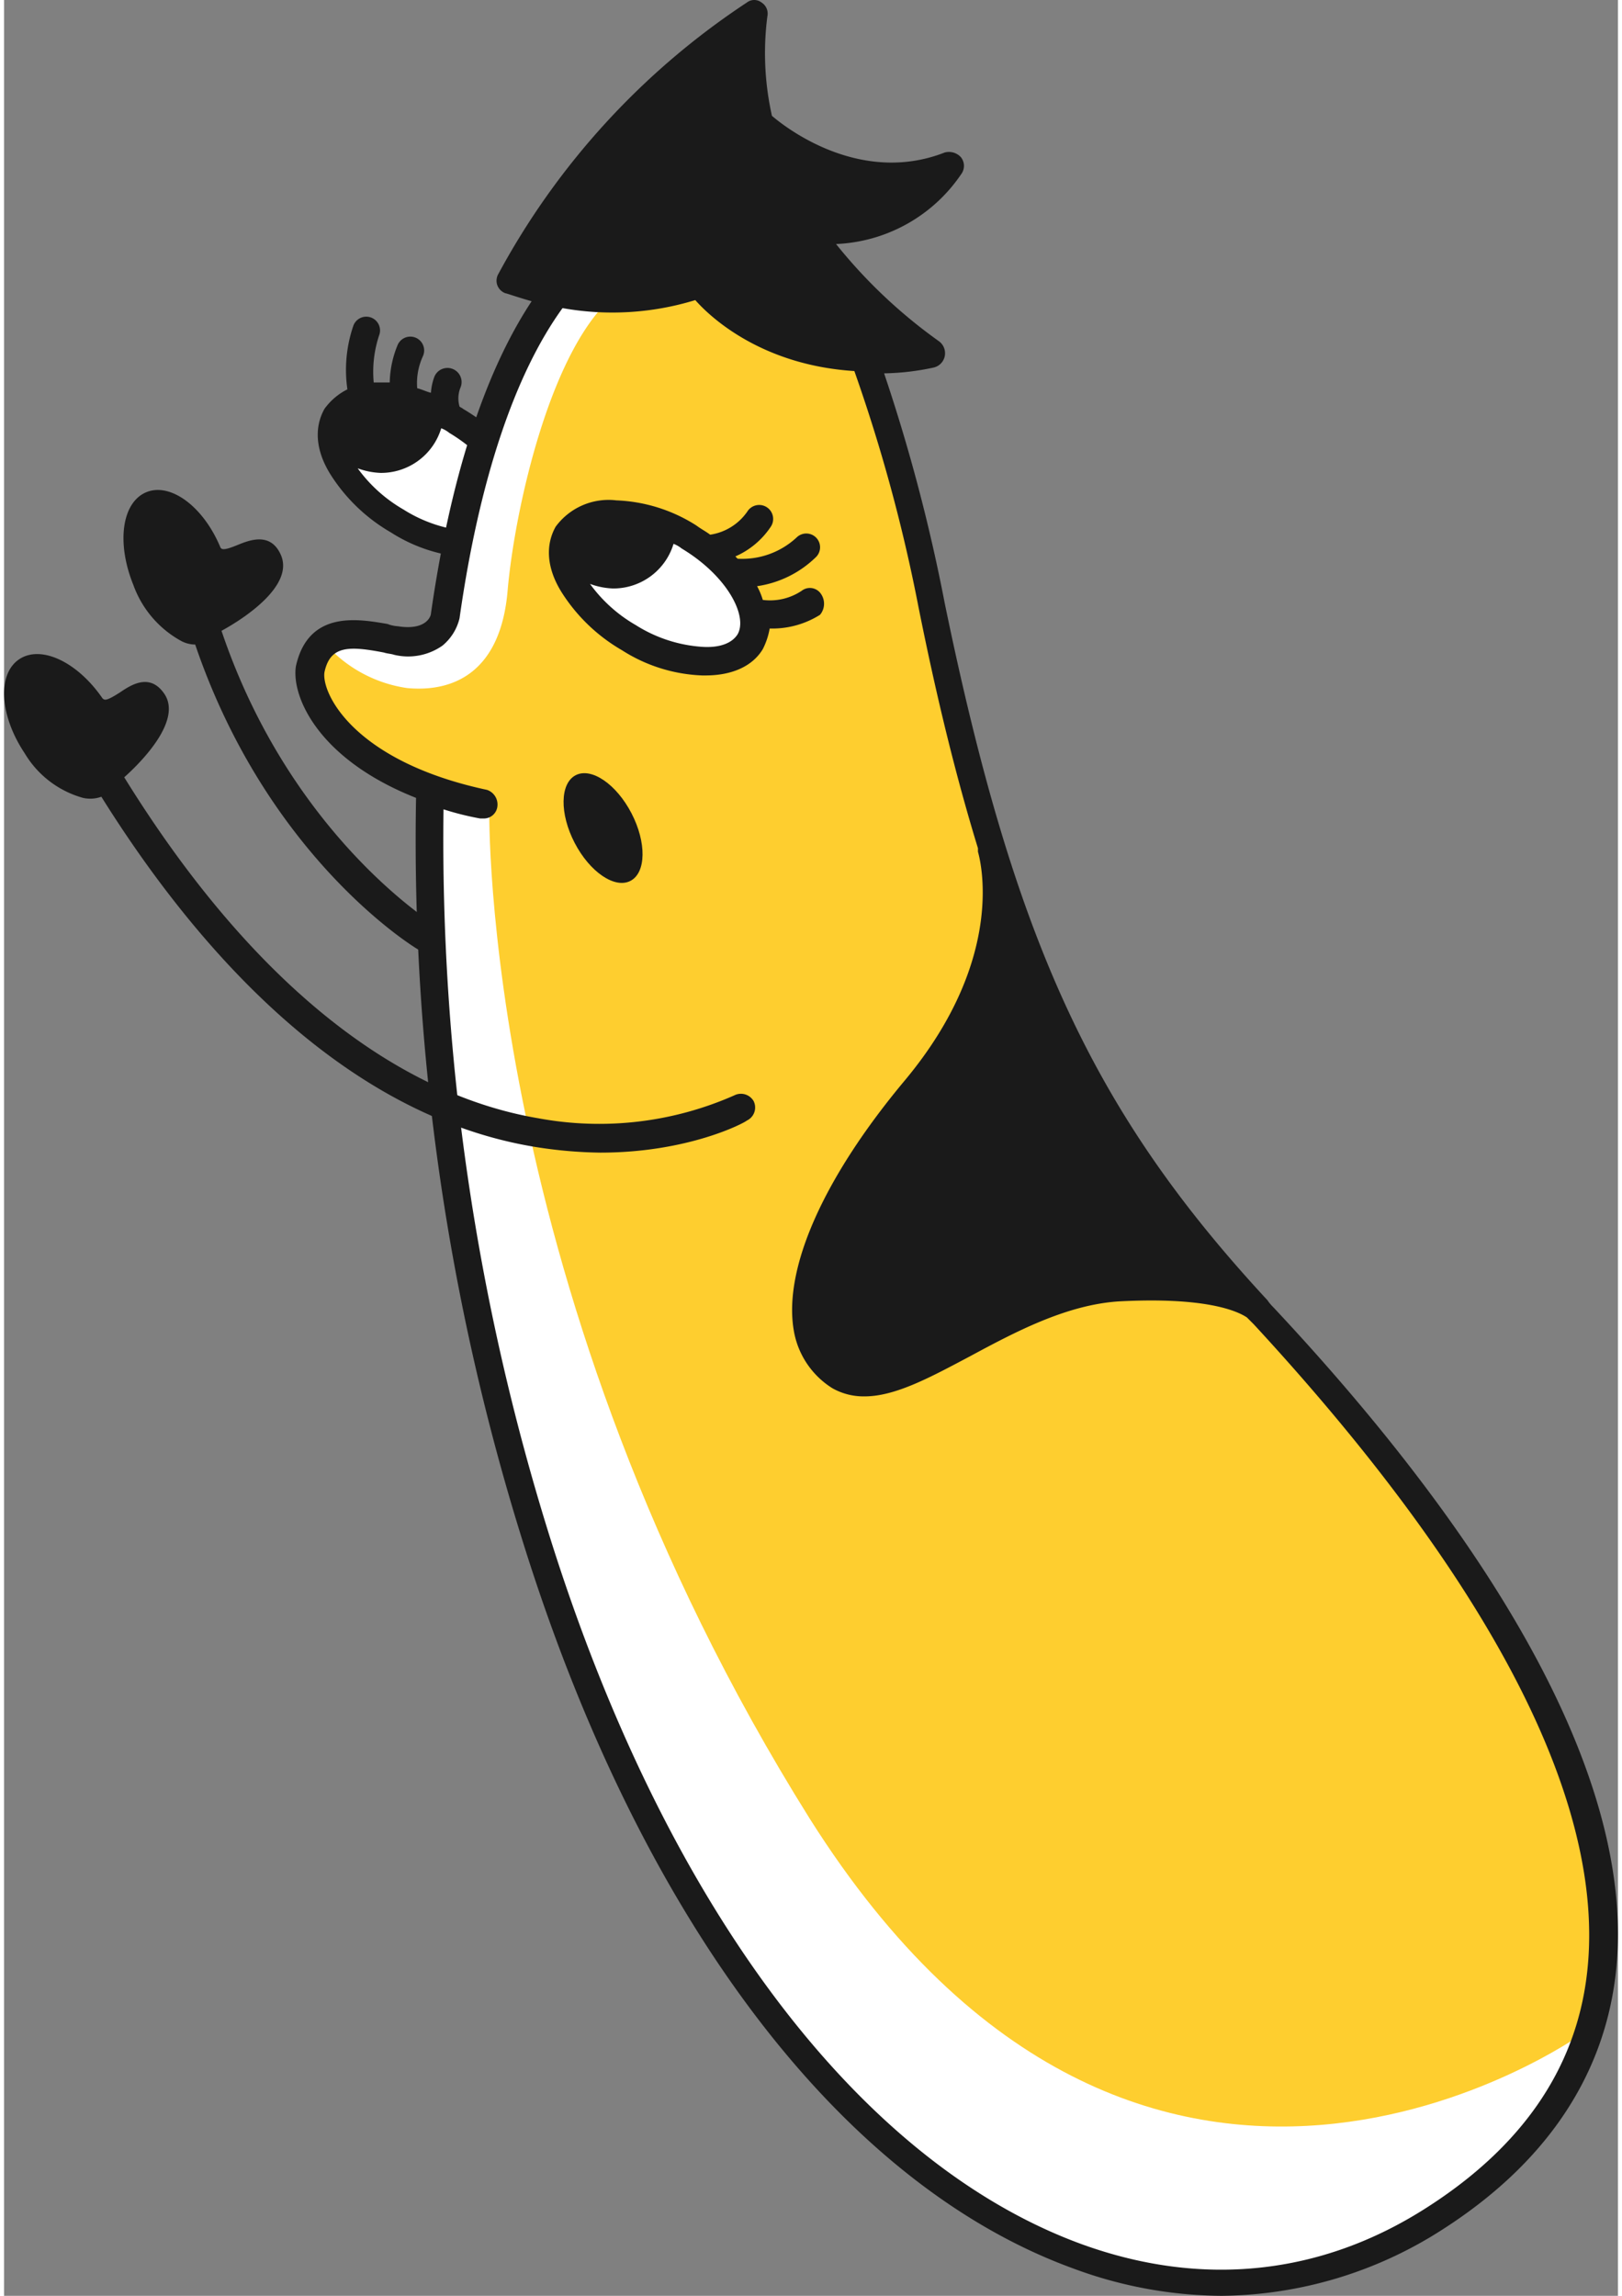 <?xml version="1.0" encoding="UTF-8"?><svg xmlns="http://www.w3.org/2000/svg" viewBox="0 0 141.023 200.625" x="0px" y="0px" width="142px" height="201px" version="1.1" xmlns:xlink="http://www.w3.org/1999/xlink"><rect x="0" y="0" width="141.023" height="200.625" fill="#808080" stroke="none"/><title>eggplant_2</title><g id="Layer_2" data-name="Layer 2"><g id="eggplant_2"><ellipse cx="36.894" cy="41.184" rx="5.1" ry="9.2" transform="translate(-17.351 51.897) rotate(-59.316)" fill="#fff"/><path d="M40.1,35.725c-.1-.1-.2-.1-.3-.2a2.524,2.524,0,0,1,.1-1.7,1.235,1.235,0,0,0-2.3-.9,4.951,4.951,0,0,0-.3,1.4c-.4-.1-.8-.3-1.2-.4a5.622,5.622,0,0,1,.5-2.8,1.208,1.208,0,0,0-2.2-1,8.977,8.977,0,0,0-.7,3.3H32.3a10.119,10.119,0,0,1,.5-4.2,1.2,1.2,0,0,0-2.3-.7,11.914,11.914,0,0,0-.5,5.5,5.51,5.51,0,0,0-2,1.7c-.9,1.6-.8,3.6.5,5.7a15.307,15.307,0,0,0,5.3,5.1,13.954,13.954,0,0,0,7,2.2h.3c2.3,0,4.1-.8,5-2.3C47.7,43.525,45.2,38.725,40.1,35.725Zm3.7,9.6c-.5.8-1.6,1.2-3.1,1.1a12.4,12.4,0,0,1-5.8-1.9,12.837,12.837,0,0,1-4-3.6,6.465,6.465,0,0,0,2,.4,5.491,5.491,0,0,0,5.3-3.9,2.506,2.506,0,0,1,.7.4C42.9,40.225,44.7,43.725,43.8,45.325Z" fill="#1a1a1a"/><path d="M75.4,30.425l5,20s5.3,30.3,15,45,29.3,37.3,29.3,37.3,18,22.7,14.3,42.7-30.7,27-40.3,23-25.7-6.7-44.3-43c-18.7-36.3-17.7-84-17.3-86.3,0,0-12.7-5.4-9.3-12.2,0,0,2.4-2,4.5-1.5s5.5,1.6,6.1-1.6,4.6-23.9,10.5-30l14.9-2.2Z" fill="#fece2f"/><path d="M28.4,56.625a11.8,11.8,0,0,0,6.8,3.5c4.2.4,8.2-1.5,8.8-8.5s3.8-21.7,9.7-26.1l-6,1.1s-5.4,6.7-6.9,14.8C39.2,49.525,42.4,56.825,28.4,56.625Z" fill="#fff"/><path d="M138.2,178.925l-.3-1.2s-38.3,27.5-67.5-18.8c-28.8-46-28-88.2-28-88.2l-5.3-1.6c-.3,2.3-1.3,50,17.3,86.3,18.7,36.3,34.7,39,44.3,43C107.9,202.225,132.3,196.225,138.2,178.925Z" fill="#fff"/><path d="M37.5,80.725c-.1-.1-12.5-7.8-18.5-25.6,2.2-1.2,6.3-4,5.2-6.6-.9-2.1-2.8-1.3-3.8-.9-1.2.5-1.4.4-1.5.2-1.5-3.6-4.4-5.7-6.5-4.8s-2.6,4.4-1.1,8.1a9.091,9.091,0,0,0,4.2,4.9,2.663,2.663,0,0,0,1.2.3c6.3,18.5,18.9,26.3,19.4,26.6a1.421,1.421,0,0,0,.6.2,1.1,1.1,0,0,0,1-.6A1.253,1.253,0,0,0,37.5,80.725Z" fill="#1a1a1a"/><path d="M65.5,96.225a1.282,1.282,0,0,0-1.7-.5,29.2,29.2,0,0,1-17.1,2c-13-2.2-25.5-12.5-36.2-29.8,1.9-1.7,5-5.1,3.5-7.3-1.3-1.9-3-.7-3.9-.1-1.1.7-1.3.7-1.5.5-2.2-3.2-5.4-4.7-7.3-3.4s-1.7,4.9.5,8.2a8.625,8.625,0,0,0,5.1,3.9,2.856,2.856,0,0,0,1.6-.1c8,12.8,20.8,27.8,37.9,30.6a38.8,38.8,0,0,0,5.7.5c7.7,0,12.6-2.6,12.8-2.8A1.26,1.26,0,0,0,65.5,96.225Z" fill="#1a1a1a"/><ellipse cx="52.341" cy="72.361" rx="2.8" ry="5.2" transform="translate(-27.433 32.213) rotate(-27.406)" fill="#1a1a1a"/><ellipse cx="57.204" cy="51.268" rx="5.1" ry="9.2" transform="translate(-16.077 74.301) rotate(-59.316)" fill="#fff"/><path d="M71.4,51.925a1.165,1.165,0,0,0-1.7-.3,4.975,4.975,0,0,1-3.4.8,6.117,6.117,0,0,0-.5-1.2,9.245,9.245,0,0,0,5.1-2.5,1.2,1.2,0,1,0-1.6-1.8,6.979,6.979,0,0,1-5.2,1.9l-.2-.2a7.168,7.168,0,0,0,3.1-2.6,1.221,1.221,0,0,0-2-1.4,4.8,4.8,0,0,1-3.3,2.1c-.4-.3-.8-.5-1.2-.8a13.954,13.954,0,0,0-7-2.2,5.733,5.733,0,0,0-5.3,2.3c-.9,1.6-.8,3.6.5,5.7a15.307,15.307,0,0,0,5.3,5.1,13.954,13.954,0,0,0,7,2.2h.3c2.3,0,4.1-.8,5-2.3a6.356,6.356,0,0,0,.6-1.8h.4a7.822,7.822,0,0,0,4-1.2A1.506,1.506,0,0,0,71.4,51.925Zm-7.3,3.5c-.5.8-1.6,1.2-3.1,1.1a12.4,12.4,0,0,1-5.8-1.9,12.837,12.837,0,0,1-4-3.6,6.465,6.465,0,0,0,2,.4,5.491,5.491,0,0,0,5.3-3.9,2.506,2.506,0,0,1,.7.4C63.2,50.325,65,53.825,64.1,55.425Z" fill="#1a1a1a"/><path d="M110.9,114.225a3.807,3.807,0,0,1-.5-.6c-15.2-16.4-22.1-31.3-28.2-60.9a154.622,154.622,0,0,0-5.3-20.1,21.85,21.85,0,0,0,4.3-.5,1.285,1.285,0,0,0,1-1,1.3,1.3,0,0,0-.5-1.3,44.831,44.831,0,0,1-9-8.5,13.909,13.909,0,0,0,11-6.2,1.209,1.209,0,0,0-.1-1.4,1.419,1.419,0,0,0-1.4-.4c-6.9,2.7-13.1-1.5-15.1-3.2a25.021,25.021,0,0,1-.4-8.7,1.147,1.147,0,0,0-.5-1.2,1.051,1.051,0,0,0-1.3,0,65.832,65.832,0,0,0-21.7,23.7,1.183,1.183,0,0,0-.1,1,1.208,1.208,0,0,0,.7.7c.1,0,.9.3,2.3.7-4.1,6.2-7.1,15.4-8.8,27.3h0c0,.2-.4,1.5-2.9,1.1a2.92,2.92,0,0,1-.9-.2c-2.4-.4-6.9-1.3-8,3.7-.4,2.6,1.9,8.1,10.5,11.5a205.16,205.16,0,0,0,9.3,64.9c10.3,33.1,27.8,56.2,48.1,63.6a37.729,37.729,0,0,0,13,2.4,36.216,36.216,0,0,0,19.3-5.8c8.9-5.7,14-13.2,15.1-22.1C143.2,153.325,125.9,130.225,110.9,114.225Zm27.4,58.4c-1,8.2-5.7,15-14,20.3-9.2,5.9-19.6,7-30.1,3.2-19.5-7.1-36.5-29.7-46.6-62.1a203.908,203.908,0,0,1-9.2-63.3,24.912,24.912,0,0,0,3.2.8h.3a1.188,1.188,0,0,0,1.2-1,1.35,1.35,0,0,0-.9-1.5c-11.7-2.5-14.5-8.5-14.2-10.3.5-2.3,2.1-2.3,5.2-1.7.3.1.6.1.9.2a5.224,5.224,0,0,0,4.2-.8,4.418,4.418,0,0,0,1.5-2.4h0c1.7-12,4.8-21.3,9-27.1a24.678,24.678,0,0,0,11.6-.7c1.5,1.7,6,5.7,13.9,6.2a144.3,144.3,0,0,1,5.6,20.6c1.6,8,3.3,14.9,5.2,21.1v.3h0c.1.4,2.7,9.1-6.4,20-7.1,8.5-10.6,16.4-9.7,21.8a7.386,7.386,0,0,0,3.4,5.1,5.547,5.547,0,0,0,2.8.7c2.7,0,5.8-1.7,9.2-3.5,3.9-2.1,8.4-4.5,13-4.8,7.5-.4,10.3.8,11.2,1.4l.6.6C123.7,131.425,140.6,153.925,138.3,172.625Z" fill="#1a1a1a"/></g></g></svg>